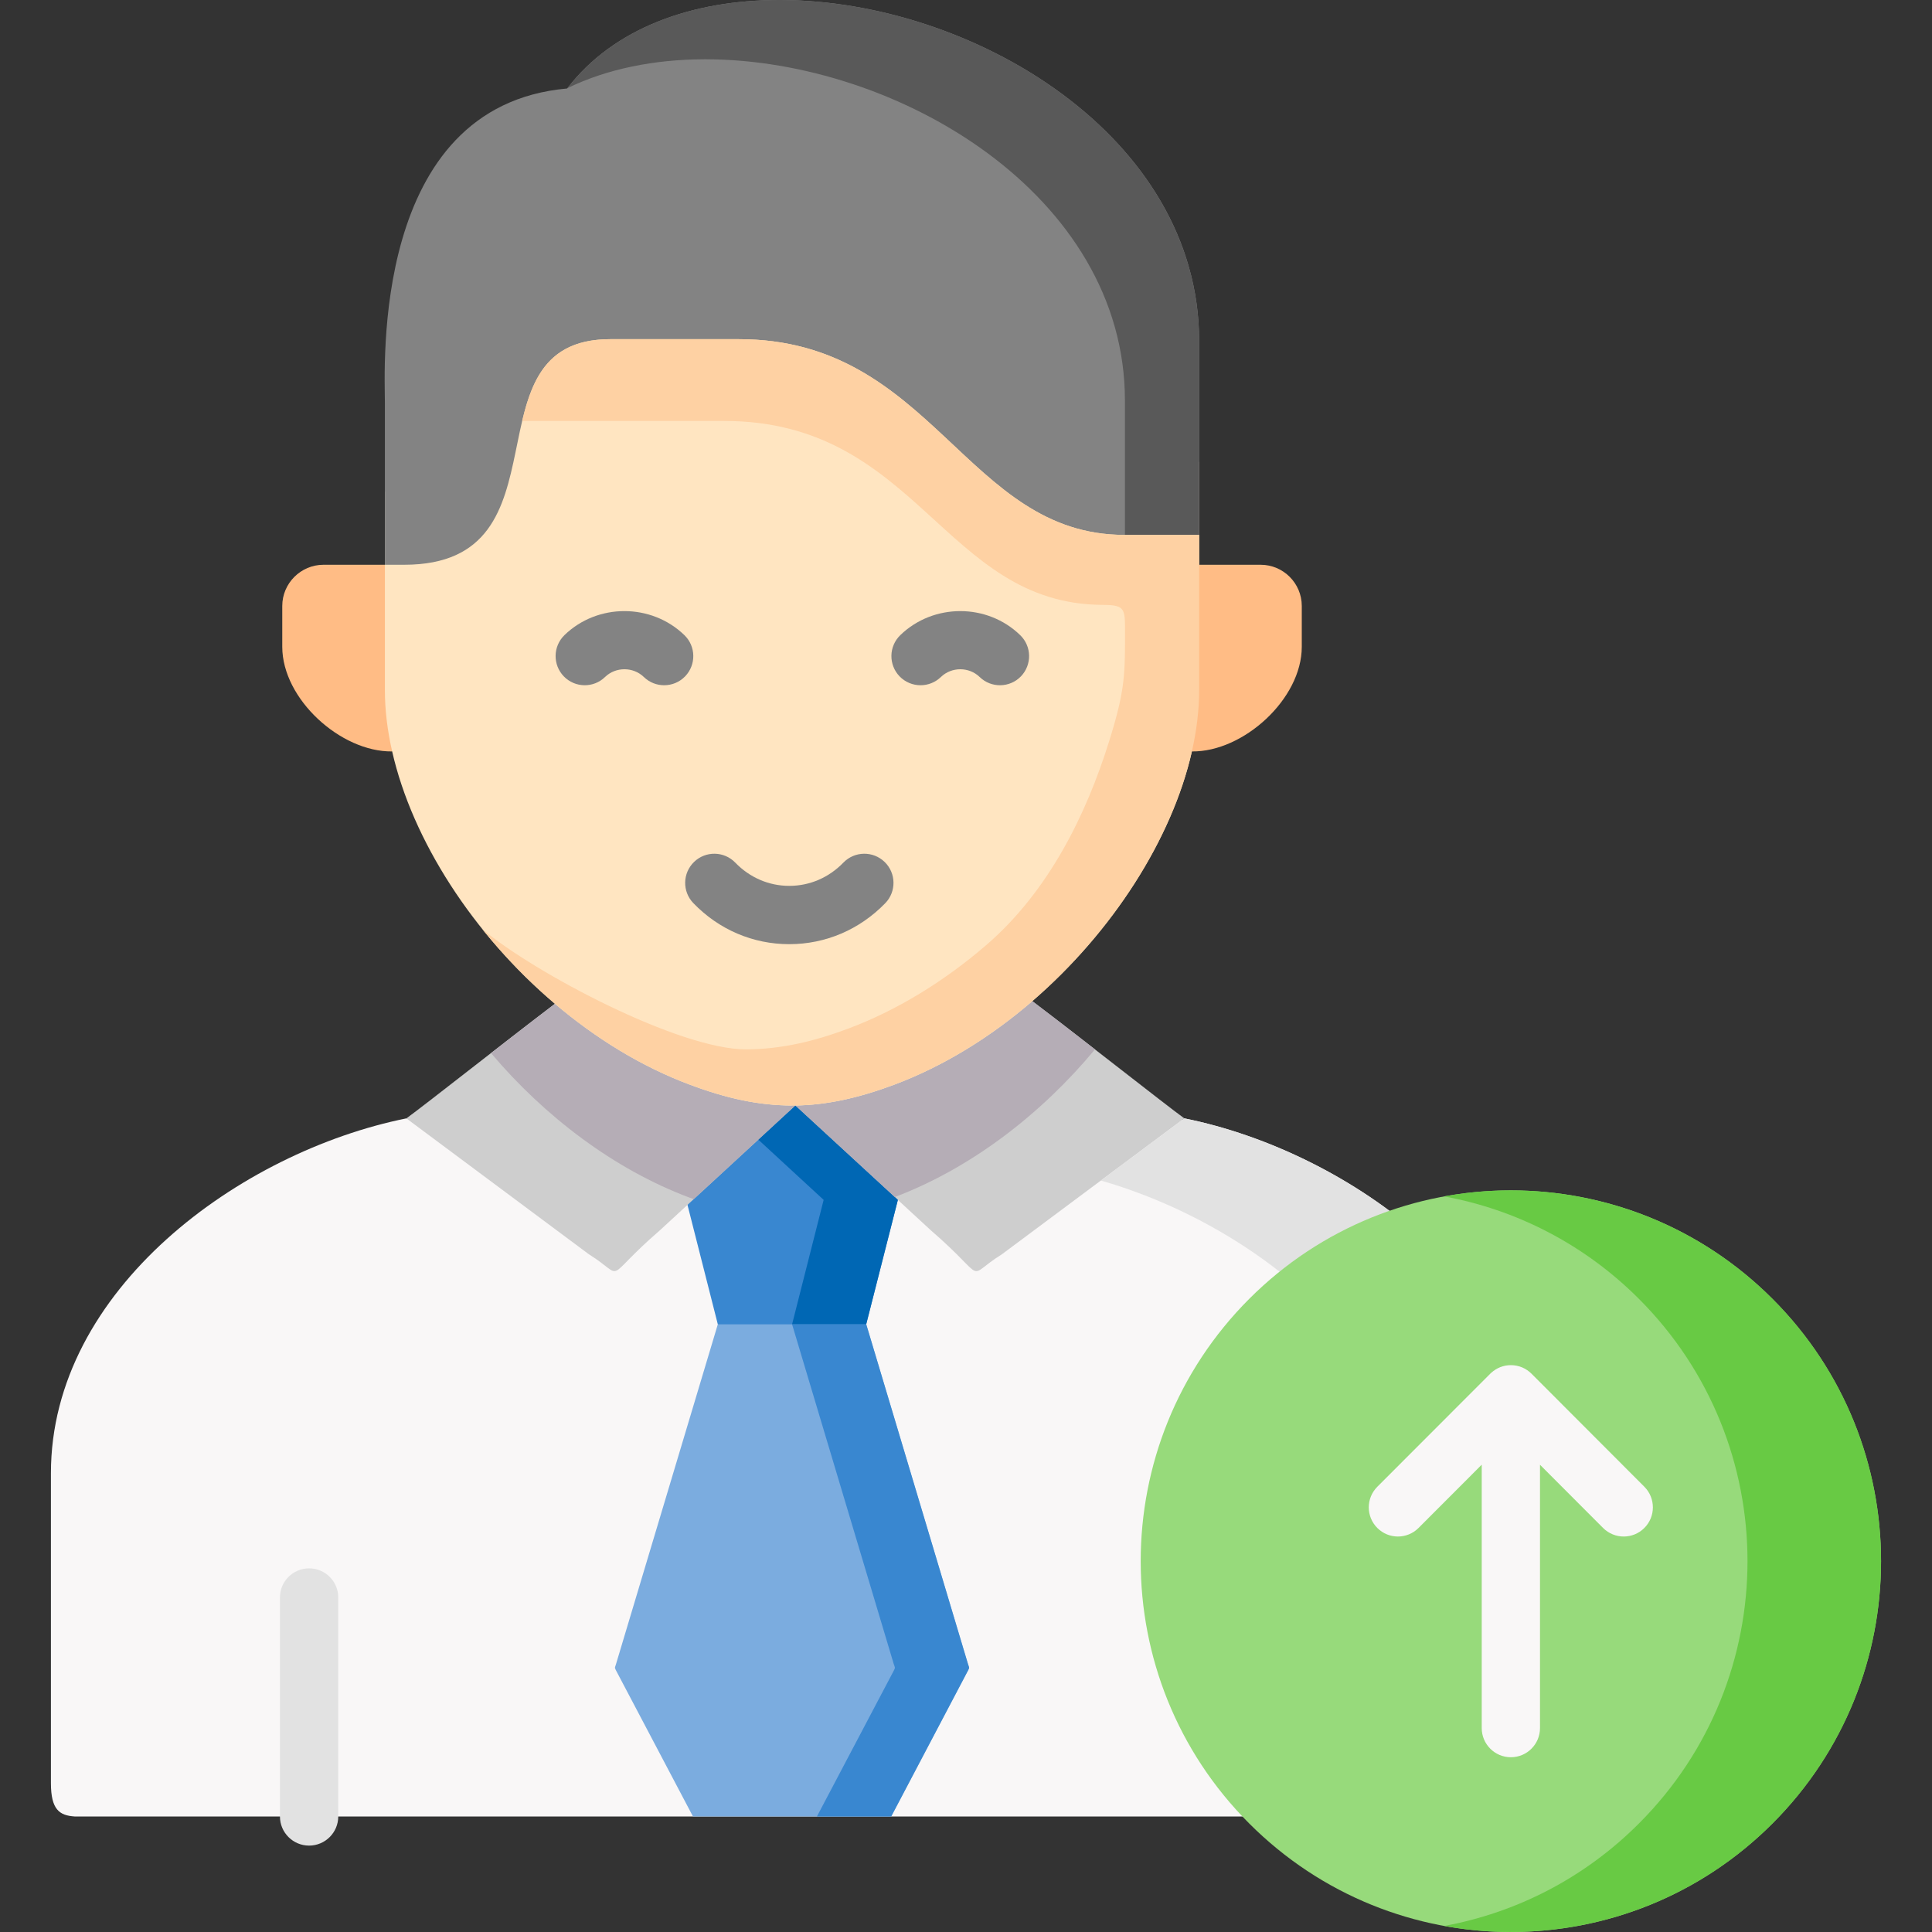 <svg width="50" height="50" viewBox="0 0 50 50" fill="none" xmlns="http://www.w3.org/2000/svg">
<rect x="0" y="0" width="50" height="50" fill="#333333" stroke="none"/>
<g clip-path="url(#clip0)">
<path fill-rule="evenodd" clip-rule="evenodd" d="M10.149 19.447L13.106 17.031C12.059 16.227 11.011 15.42 9.961 14.616H8.372C7.786 14.616 7.305 15.095 7.305 15.682V16.74C7.305 18.089 8.816 19.464 10.149 19.447Z" fill="#FFBC85"/>
<path fill-rule="evenodd" clip-rule="evenodd" d="M39.238 47.01C39.631 46.984 39.85 46.836 39.85 46.146V38.126C39.85 33.364 34.94 29.808 30.65 28.943L30.604 28.977L20.738 28.607L10.524 28.949L10.519 28.943C6.229 29.807 1.318 33.364 1.318 38.126V46.146C1.318 46.836 1.541 46.984 1.93 47.01H39.238Z" fill="#F9F7F7"/>
<path fill-rule="evenodd" clip-rule="evenodd" d="M25.053 43.071L22.418 34.273L20.499 33.101L18.577 34.273L15.941 43.071C15.919 43.148 15.899 43.151 15.936 43.219L17.934 47.01H20.499H23.064L25.059 43.219C25.096 43.151 25.076 43.148 25.053 43.071Z" fill="#7BACDF"/>
<path fill-rule="evenodd" clip-rule="evenodd" d="M22.417 34.273L23.237 31.053L22.859 29.716L20.584 28.61L18.463 29.696L17.792 31.182L18.577 34.273H20.499H22.417Z" fill="#3987D0"/>
<path fill-rule="evenodd" clip-rule="evenodd" d="M17.792 31.182L20.584 28.61C20.556 28.61 20.527 28.61 20.499 28.61C19.101 26.593 16.77 25.316 14.361 25.977C12.97 27.035 11.025 28.575 10.518 28.943L10.524 28.949L15.238 32.459C16.24 33.084 15.54 33.17 17.077 31.841L17.792 31.182Z" fill="#CECECE"/>
<path fill-rule="evenodd" clip-rule="evenodd" d="M25.93 32.46L30.604 28.977L30.65 28.943C30.132 28.567 28.111 26.967 26.716 25.909C23.787 25.678 21.669 27.227 20.584 28.61L23.237 31.054L24.091 31.841C25.628 33.17 24.928 33.084 25.93 32.46Z" fill="#CECECE"/>
<path fill-rule="evenodd" clip-rule="evenodd" d="M22.417 34.273L23.237 31.053L20.584 28.61L19.625 29.494L21.316 31.053L20.499 34.273H22.417Z" fill="#0067B4"/>
<path fill-rule="evenodd" clip-rule="evenodd" d="M25.053 43.071L22.418 34.273H20.499L23.132 43.071C23.157 43.148 23.175 43.151 23.14 43.219L21.142 47.01H23.064L25.059 43.219C25.096 43.151 25.076 43.148 25.053 43.071Z" fill="#3987D0"/>
<path fill-rule="evenodd" clip-rule="evenodd" d="M17.954 31.034L19.625 29.494L20.584 28.61C20.556 28.61 20.527 28.61 20.499 28.61C19.656 28.61 18.817 28.433 17.86 28.073C16.605 27.606 15.418 26.873 14.362 25.977C13.852 26.365 13.268 26.819 12.708 27.255C14.091 28.889 15.887 30.261 17.843 30.994C17.88 31.005 17.917 31.019 17.954 31.034Z" fill="#B5ADB6"/>
<path fill-rule="evenodd" clip-rule="evenodd" d="M23.157 30.979C25.139 30.229 26.952 28.826 28.338 27.158C27.783 26.724 27.211 26.282 26.716 25.909C25.64 26.836 24.424 27.591 23.138 28.073C22.21 28.419 21.395 28.598 20.584 28.61L23.157 30.979Z" fill="#B5ADB6"/>
<path fill-rule="evenodd" clip-rule="evenodd" d="M38.646 47.01H38.666C38.66 47.01 38.654 47.01 38.646 47.01ZM28.489 30.552C32.526 31.709 36.75 35.089 36.75 39.506V47.01H38.646H38.666H39.238C39.631 46.984 39.85 46.836 39.85 46.145V38.126C39.85 33.364 34.94 29.807 30.65 28.943L30.604 28.977L28.489 30.552Z" fill="#E2E2E2"/>
<path fill-rule="evenodd" clip-rule="evenodd" d="M26.716 25.909C28.782 24.127 30.331 21.72 30.846 19.447C30.969 18.908 31.034 18.377 31.034 17.861V12.722V11.952H29.098C24.994 11.952 24.14 6.887 19.124 6.887H15.793C11.953 6.887 14.877 12.725 10.459 12.722H9.961V17.861C9.961 18.377 10.026 18.908 10.149 19.447C10.672 21.751 12.252 24.189 14.361 25.977C15.418 26.873 16.605 27.606 17.86 28.073C18.816 28.433 19.656 28.61 20.499 28.61H20.584C21.395 28.598 22.209 28.419 23.137 28.073C24.424 27.591 25.64 26.836 26.716 25.909Z" fill="#FFE5C1"/>
<path fill-rule="evenodd" clip-rule="evenodd" d="M30.846 19.447C32.178 19.464 33.69 18.089 33.69 16.74V15.682C33.69 15.095 33.212 14.616 32.625 14.616H31.034L29.759 16.586L30.846 19.447Z" fill="#FFBC85"/>
<path fill-rule="evenodd" clip-rule="evenodd" d="M10.459 14.616C14.877 14.616 11.953 8.778 15.793 8.778H19.124C24.14 8.778 24.994 13.843 29.098 13.843H31.034V12.306V8.829C31.034 3.505 25.15 0.014 20.203 0H20.137C17.914 0.006 15.885 0.719 14.678 2.29C9.588 2.741 9.961 9.528 9.961 10.423V12.152V14.616H10.459Z" fill="#838383"/>
<path fill-rule="evenodd" clip-rule="evenodd" d="M31.034 8.829C31.034 3.505 25.15 0.014 20.203 0H20.137C17.917 0.006 15.893 0.716 14.686 2.281C15.716 1.779 16.935 1.54 18.216 1.534H18.284C23.229 1.551 29.113 5.042 29.113 10.366V13.843H31.034V12.306V8.829H31.034Z" fill="#595959"/>
<path fill-rule="evenodd" clip-rule="evenodd" d="M29.098 13.843C24.994 13.843 24.14 8.778 19.124 8.778H15.793C14.228 8.778 13.787 9.748 13.513 10.894H18.739C23.752 10.894 24.419 15.628 28.523 15.654C29.058 15.656 29.113 15.725 29.115 16.204C29.118 17.459 29.124 17.838 28.706 19.178C28.116 21.069 27.148 23.057 25.526 24.457C24.45 25.384 23.234 26.14 21.948 26.622C21.076 26.947 20.239 27.152 19.309 27.158C17.57 27.158 13.832 25.179 12.483 24.047C13.04 24.739 13.672 25.395 14.361 25.977C15.418 26.873 16.605 27.606 17.86 28.073C18.816 28.433 19.656 28.609 20.499 28.609H20.584C21.395 28.598 22.209 28.418 23.137 28.073C24.424 27.591 25.64 26.836 26.716 25.909C28.782 24.126 30.331 21.719 30.846 19.447C30.968 18.908 31.034 18.377 31.034 17.861V14.616V13.843H29.098V13.843Z" fill="#FED1A3"/>
<path d="M7.999 47.764C7.583 47.764 7.245 47.426 7.245 47.01V41.343C7.245 40.926 7.583 40.589 7.999 40.589C8.416 40.589 8.754 40.926 8.754 41.343V47.01C8.754 47.426 8.416 47.764 7.999 47.764Z" fill="#E2E2E2"/>
<path d="M20.427 24.435C20.426 24.435 20.425 24.435 20.424 24.435C19.485 24.435 18.604 24.058 17.944 23.373C17.654 23.073 17.663 22.596 17.963 22.306C18.262 22.017 18.74 22.025 19.029 22.325C19.403 22.712 19.899 22.926 20.425 22.926H20.427C20.954 22.926 21.451 22.713 21.827 22.324C22.117 22.025 22.594 22.017 22.894 22.307C23.193 22.596 23.201 23.074 22.911 23.374C22.248 24.058 21.366 24.435 20.427 24.435Z" fill="#838383"/>
<path d="M17.188 17.734C16.999 17.734 16.811 17.664 16.664 17.522C16.386 17.253 15.935 17.253 15.658 17.521C15.36 17.811 14.882 17.804 14.592 17.505C14.302 17.206 14.309 16.729 14.607 16.438C15.462 15.608 16.855 15.608 17.712 16.437C18.012 16.727 18.02 17.204 17.731 17.504C17.583 17.657 17.386 17.734 17.188 17.734Z" fill="#838383"/>
<path d="M23.824 17.734C23.626 17.734 23.429 17.657 23.281 17.504C22.992 17.204 23 16.727 23.3 16.437C24.157 15.608 25.55 15.608 26.404 16.439C26.703 16.729 26.71 17.206 26.42 17.506C26.13 17.804 25.652 17.811 25.354 17.521C25.077 17.253 24.626 17.253 24.348 17.523C24.201 17.664 24.012 17.734 23.824 17.734Z" fill="#838383"/>
<path fill-rule="evenodd" clip-rule="evenodd" d="M32.327 47.189C36.07 50.937 42.133 50.937 45.873 47.189C49.617 43.442 49.617 37.365 45.873 33.617C42.133 29.87 36.07 29.87 32.327 33.617C28.586 37.365 28.586 43.442 32.327 47.189Z" fill="#97DA7B"/>
<path fill-rule="evenodd" clip-rule="evenodd" d="M42.418 47.189C46.161 43.442 46.161 37.365 42.418 33.617C40.989 32.186 39.221 31.302 37.373 30.962C40.362 30.418 43.562 31.302 45.876 33.617C49.617 37.365 49.617 43.442 45.876 47.189C43.562 49.505 40.362 50.389 37.373 49.844C39.221 49.505 40.989 48.621 42.418 47.189Z" fill="#68CA44"/>
<path d="M42.556 38.477L39.635 35.551C39.498 35.414 39.31 35.33 39.101 35.33C38.906 35.33 38.728 35.405 38.594 35.527C38.586 35.533 38.578 35.541 38.568 35.551L35.645 38.477C35.35 38.772 35.35 39.249 35.645 39.544C35.792 39.691 35.985 39.765 36.178 39.765C36.371 39.765 36.564 39.691 36.711 39.544L38.347 37.906V44.722C38.347 45.139 38.685 45.477 39.101 45.477C39.518 45.477 39.855 45.139 39.855 44.722V37.908L41.488 39.544C41.636 39.691 41.829 39.765 42.022 39.765C42.215 39.765 42.408 39.691 42.555 39.544C42.85 39.25 42.85 38.772 42.556 38.477Z" fill="#F9F7F7"/>
</g>
<defs>
<clipPath id="clip0">
<rect width="50" height="50" fill="white"/>
</clipPath>
</defs>
</svg>

